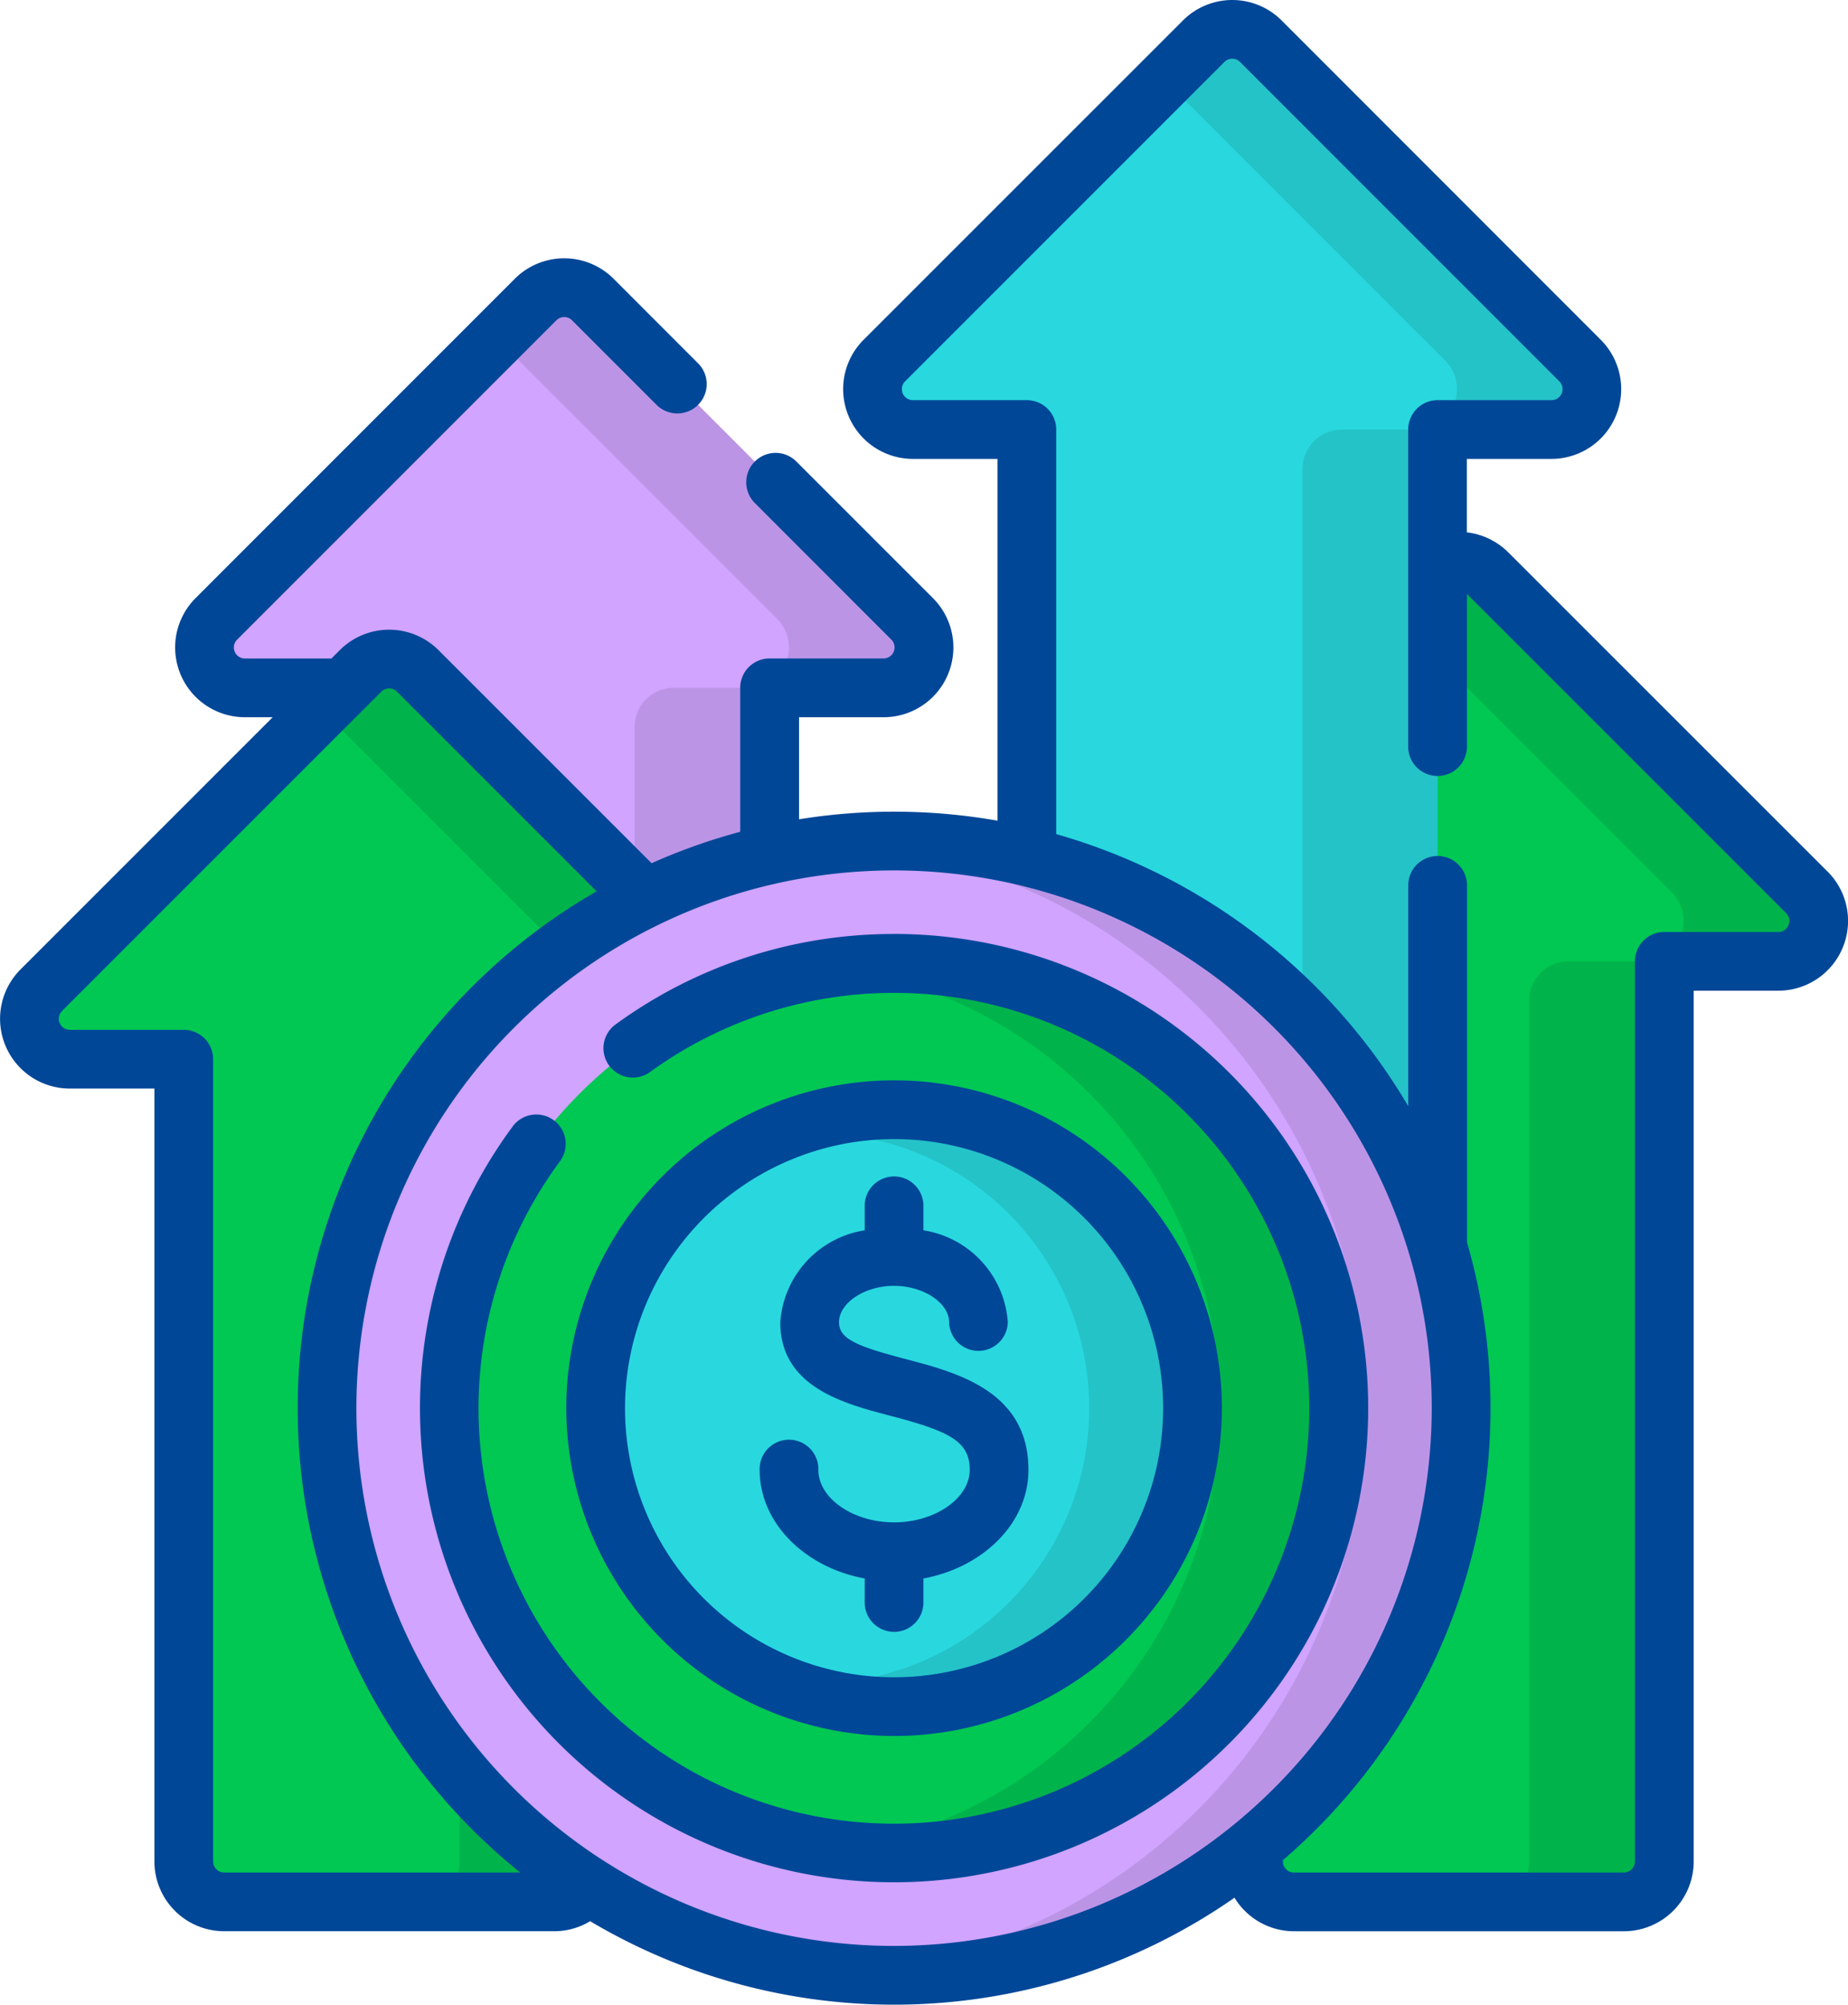 <svg xmlns="http://www.w3.org/2000/svg" width="92.18" height="99.98" viewBox="0 0 92.18 99.98">
  <g id="Grupo_10693" data-name="Grupo 10693" transform="translate(-1133.991 -692.51)">
    <g id="gain" transform="translate(1114.019 692.51)">
      <g id="Grupo_10590" data-name="Grupo 10590" transform="translate(30.169 14.348)">
        <g id="Grupo_10589" data-name="Grupo 10589">
          <path id="Caminho_48827" data-name="Caminho 48827" d="M107.486,90,91.559,74.068a2.015,2.015,0,0,0-2.85,0L72.781,90a2.015,2.015,0,0,0,1.425,3.44H79.89V118.8a2.015,2.015,0,0,0,2.015,2.015H98.362a2.015,2.015,0,0,0,2.015-2.015V93.436h5.684A2.015,2.015,0,0,0,107.486,90Z" transform="translate(-72.187 -73.477)" fill="#d0a4ff"/>
          <path id="Caminho_48828" data-name="Caminho 48828" d="M166.147,93.433h-5.684V118.8a2.015,2.015,0,0,1-2.015,2.015h-6.733a2.015,2.015,0,0,0,2.015-2.015V95.386a1.953,1.953,0,0,1,1.953-1.953h3.73a2.014,2.014,0,0,0,1.426-3.439L146.852,76.007l1.941-1.941a2.017,2.017,0,0,1,2.851,0l15.927,15.929A2.014,2.014,0,0,1,166.147,93.433Z" transform="translate(-132.272 -73.476)" fill="rgba(0,0,0,0.1)"/>
        </g>
      </g>
      <g id="Grupo_10595" data-name="Grupo 10595" transform="translate(21.435 27.986)">
        <g id="Grupo_10592" data-name="Grupo 10592" transform="translate(53.361)">
          <g id="Grupo_10591" data-name="Grupo 10591">
            <path id="Caminho_48829" data-name="Caminho 48829" d="M336.024,159.838,320.1,143.911a2.015,2.015,0,0,0-2.85,0l-15.928,15.928a2.015,2.015,0,0,0,1.425,3.44h5.684v44.893a2.015,2.015,0,0,0,2.015,2.015H326.9a2.015,2.015,0,0,0,2.015-2.015V163.279H334.6A2.015,2.015,0,0,0,336.024,159.838Z" transform="translate(-300.725 -143.32)" fill="#00c853"/>
            <path id="Caminho_48830" data-name="Caminho 48830" d="M394.684,163.276H389v44.892a2.015,2.015,0,0,1-2.015,2.015h-6.733a2.015,2.015,0,0,0,2.015-2.015V165.229a1.953,1.953,0,0,1,1.953-1.953h3.73a2.016,2.016,0,0,0,1.426-3.441l-13.986-13.988,1.941-1.941a2.017,2.017,0,0,1,2.851,0l15.927,15.928A2.016,2.016,0,0,1,394.684,163.276Z" transform="translate(-360.811 -143.317)" fill="rgba(0,0,0,0.1)"/>
          </g>
        </g>
        <g id="Grupo_10594" data-name="Grupo 10594" transform="translate(0 4.882)">
          <g id="Grupo_10593" data-name="Grupo 10593">
            <path id="Caminho_48831" data-name="Caminho 48831" d="M62.761,184.838,46.834,168.911a2.015,2.015,0,0,0-2.85,0L28.056,184.838a2.015,2.015,0,0,0,1.425,3.44h5.684V228.29a2.015,2.015,0,0,0,2.015,2.015H53.637a2.015,2.015,0,0,0,2.015-2.015V188.279h5.684a2.015,2.015,0,0,0,1.425-3.44Z" transform="translate(-27.462 -168.32)" fill="#00c853"/>
            <path id="Caminho_48832" data-name="Caminho 48832" d="M121.425,188.277h-5.684v40.01a2.015,2.015,0,0,1-2.015,2.015h-6.733a2.015,2.015,0,0,0,2.015-2.015V190.23a1.953,1.953,0,0,1,1.953-1.953h3.732a2.016,2.016,0,0,0,1.425-3.441l-13.985-13.985,1.941-1.943a2.014,2.014,0,0,1,2.849,0l15.928,15.928A2.016,2.016,0,0,1,121.425,188.277Z" transform="translate(-87.551 -168.318)" fill="rgba(0,0,0,0.1)"/>
          </g>
        </g>
      </g>
      <g id="Grupo_10600" data-name="Grupo 10600" transform="translate(19.973 0)">
        <g id="Grupo_10597" data-name="Grupo 10597" transform="translate(43.516 1.464)">
          <g id="Grupo_10596" data-name="Grupo 10596">
            <path id="Caminho_48833" data-name="Caminho 48833" d="M278.118,24.018,262.191,8.091a2.015,2.015,0,0,0-2.85,0L243.413,24.018a2.015,2.015,0,0,0,1.425,3.44h5.684V72.352a2.015,2.015,0,0,0,2.015,2.015h16.457a2.015,2.015,0,0,0,2.015-2.015V27.459h5.684A2.015,2.015,0,0,0,278.118,24.018Z" transform="translate(-242.819 -7.5)" fill="#28d8de"/>
            <path id="Caminho_48834" data-name="Caminho 48834" d="M336.785,27.457H331.1V72.349a2.015,2.015,0,0,1-2.015,2.015h-6.733a2.015,2.015,0,0,0,2.015-2.015V29.41a1.953,1.953,0,0,1,1.953-1.953h3.732a2.016,2.016,0,0,0,1.425-3.441L317.492,10.031l1.941-1.943a2.014,2.014,0,0,1,2.849,0l15.929,15.929a2.016,2.016,0,0,1-1.425,3.441Z" transform="translate(-302.91 -7.498)" fill="rgba(0,0,0,0.1)"/>
          </g>
        </g>
        <g id="Grupo_10599" data-name="Grupo 10599">
          <circle id="Elipse_438" data-name="Elipse 438" cx="28.285" cy="28.285" r="28.285" transform="translate(16.311 41.946)" fill="#d0a4ff"/>
          <path id="Caminho_48835" data-name="Caminho 48835" d="M266.706,243.093a28.286,28.286,0,0,1-28.285,28.285c-.811,0-1.616-.035-2.409-.1a28.286,28.286,0,0,0,0-56.366c.793-.067,1.6-.1,2.409-.1A28.284,28.284,0,0,1,266.706,243.093Z" transform="translate(-193.825 -172.863)" fill="rgba(0,0,0,0.1)"/>
          <circle id="Elipse_439" data-name="Elipse 439" cx="22.184" cy="22.184" r="22.184" transform="translate(22.412 48.047)" fill="#00c853"/>
          <path id="Caminho_48836" data-name="Caminho 48836" d="M258.3,268.232a22.185,22.185,0,0,1-22.183,22.185,22.489,22.489,0,0,1-2.967-.2,22.187,22.187,0,0,0,0-43.975,22.492,22.492,0,0,1,2.967-.2A22.183,22.183,0,0,1,258.3,268.232Z" transform="translate(-191.525 -198.002)" fill="rgba(0,0,0,0.1)"/>
          <circle id="Elipse_440" data-name="Elipse 440" cx="14.885" cy="14.885" r="14.885" transform="translate(29.711 55.345)" fill="#28d8de"/>
          <path id="Caminho_48837" data-name="Caminho 48837" d="M237.918,298.311a14.891,14.891,0,0,1-21.025,13.564,13.731,13.731,0,1,0,2.147-27.294,13.927,13.927,0,0,0-2.151.168,14.895,14.895,0,0,1,21.029,13.562Z" transform="translate(-178.436 -228.081)" fill="rgba(0,0,0,0.1)"/>
          <g id="Grupo_10598" data-name="Grupo 10598">
            <path id="Caminho_48838" data-name="Caminho 48838" d="M111.132,43.469,95.2,27.542a3.5,3.5,0,0,0-2.06-.992V22.887h4.219a3.48,3.48,0,0,0,2.461-5.94L83.9,1.02a3.48,3.48,0,0,0-4.922,0L63.048,16.947a3.48,3.48,0,0,0,2.461,5.94h4.219V40.93a29.848,29.848,0,0,0-9.9-.069v-5.09h4.22a3.48,3.48,0,0,0,2.461-5.94l-6.843-6.843a1.465,1.465,0,0,0-2.071,2.071L64.433,31.9a.551.551,0,0,1-.389.94H58.36a1.464,1.464,0,0,0-1.465,1.465v7.18a29.525,29.525,0,0,0-4.421,1.567L41.843,32.423a3.484,3.484,0,0,0-4.921,0l-.419.419H32.188a.551.551,0,0,1-.389-.94L47.726,15.974a.551.551,0,0,1,.779,0l4.246,4.246a1.465,1.465,0,0,0,2.071-2.071L50.576,13.9a3.484,3.484,0,0,0-4.921,0L29.727,29.831a3.48,3.48,0,0,0,2.461,5.94h1.386l-12.58,12.58a3.48,3.48,0,0,0,2.46,5.94h4.22V92.838a3.484,3.484,0,0,0,3.48,3.48H47.61a3.477,3.477,0,0,0,1.8-.5,29.686,29.686,0,0,0,32.14-1.172,3.478,3.478,0,0,0,2.968,1.673h16.457a3.484,3.484,0,0,0,3.48-3.48V49.41h4.22a3.48,3.48,0,0,0,2.461-5.94ZM31.154,93.389a.551.551,0,0,1-.551-.551V52.827a1.464,1.464,0,0,0-1.465-1.465H23.454a.551.551,0,0,1-.389-.94L38.993,34.495a.55.55,0,0,1,.779,0l9.959,9.959a29.725,29.725,0,0,0-3.813,48.935H31.154Zm33.415,3.662a26.82,26.82,0,1,1,26.82-26.82A26.851,26.851,0,0,1,64.569,97.051ZM109.18,46.141a.525.525,0,0,1-.509.34h-5.684a1.464,1.464,0,0,0-1.465,1.465V92.838a.551.551,0,0,1-.551.551H84.515a.551.551,0,0,1-.551-.551c0-.022,0-.044,0-.065a29.717,29.717,0,0,0,9.183-30.817V44.118a1.465,1.465,0,0,0-2.929,0V55.171A29.879,29.879,0,0,0,72.657,41.6V21.423a1.464,1.464,0,0,0-1.465-1.465H65.509a.551.551,0,0,1-.389-.94L81.047,3.09a.55.55,0,0,1,.779,0L97.753,19.018a.551.551,0,0,1-.389.94H91.68a1.464,1.464,0,0,0-1.465,1.465V37.275a1.465,1.465,0,0,0,2.929,0V29.624L109.061,45.54A.525.525,0,0,1,109.18,46.141Z" transform="translate(-19.973 0)" fill="#004798"/>
            <path id="Caminho_48839" data-name="Caminho 48839" d="M150.893,238.548a23.475,23.475,0,0,0-13.876,4.5,1.465,1.465,0,1,0,1.721,2.371,20.718,20.718,0,1,1-4.537,4.5,1.465,1.465,0,1,0-2.358-1.737,23.649,23.649,0,1,0,19.051-9.637Z" transform="translate(-106.297 -191.966)" fill="#004798"/>
            <path id="Caminho_48840" data-name="Caminho 48840" d="M180.97,308.623a16.35,16.35,0,1,0-16.35-16.35A16.368,16.368,0,0,0,180.97,308.623Zm0-29.771a13.421,13.421,0,1,1-13.421,13.421A13.436,13.436,0,0,1,180.97,278.852Z" transform="translate(-136.374 -222.042)" fill="#004798"/>
            <path id="Caminho_48841" data-name="Caminho 48841" d="M219.258,320.676v1.158a1.465,1.465,0,1,0,2.929,0v-1.158c2.994-.555,5.239-2.771,5.239-5.414,0-3.927-3.559-4.858-6.158-5.538-2.429-.636-3.291-1.007-3.291-1.827,0-.968,1.283-1.817,2.745-1.817s2.746.849,2.746,1.817a1.465,1.465,0,0,0,2.929,0,4.987,4.987,0,0,0-4.21-4.585v-1.184a1.465,1.465,0,1,0-2.929,0v1.184a4.987,4.987,0,0,0-4.21,4.585c0,3.227,3.167,4.056,5.479,4.661,2.979.78,3.97,1.28,3.97,2.7s-1.729,2.619-3.775,2.619-3.775-1.2-3.775-2.619a1.465,1.465,0,1,0-2.929,0C214.019,317.905,216.264,320.121,219.258,320.676Z" transform="translate(-176.127 -241.951)" fill="#004798"/>
          </g>
        </g>
      </g>
    </g>
  </g>
</svg>
